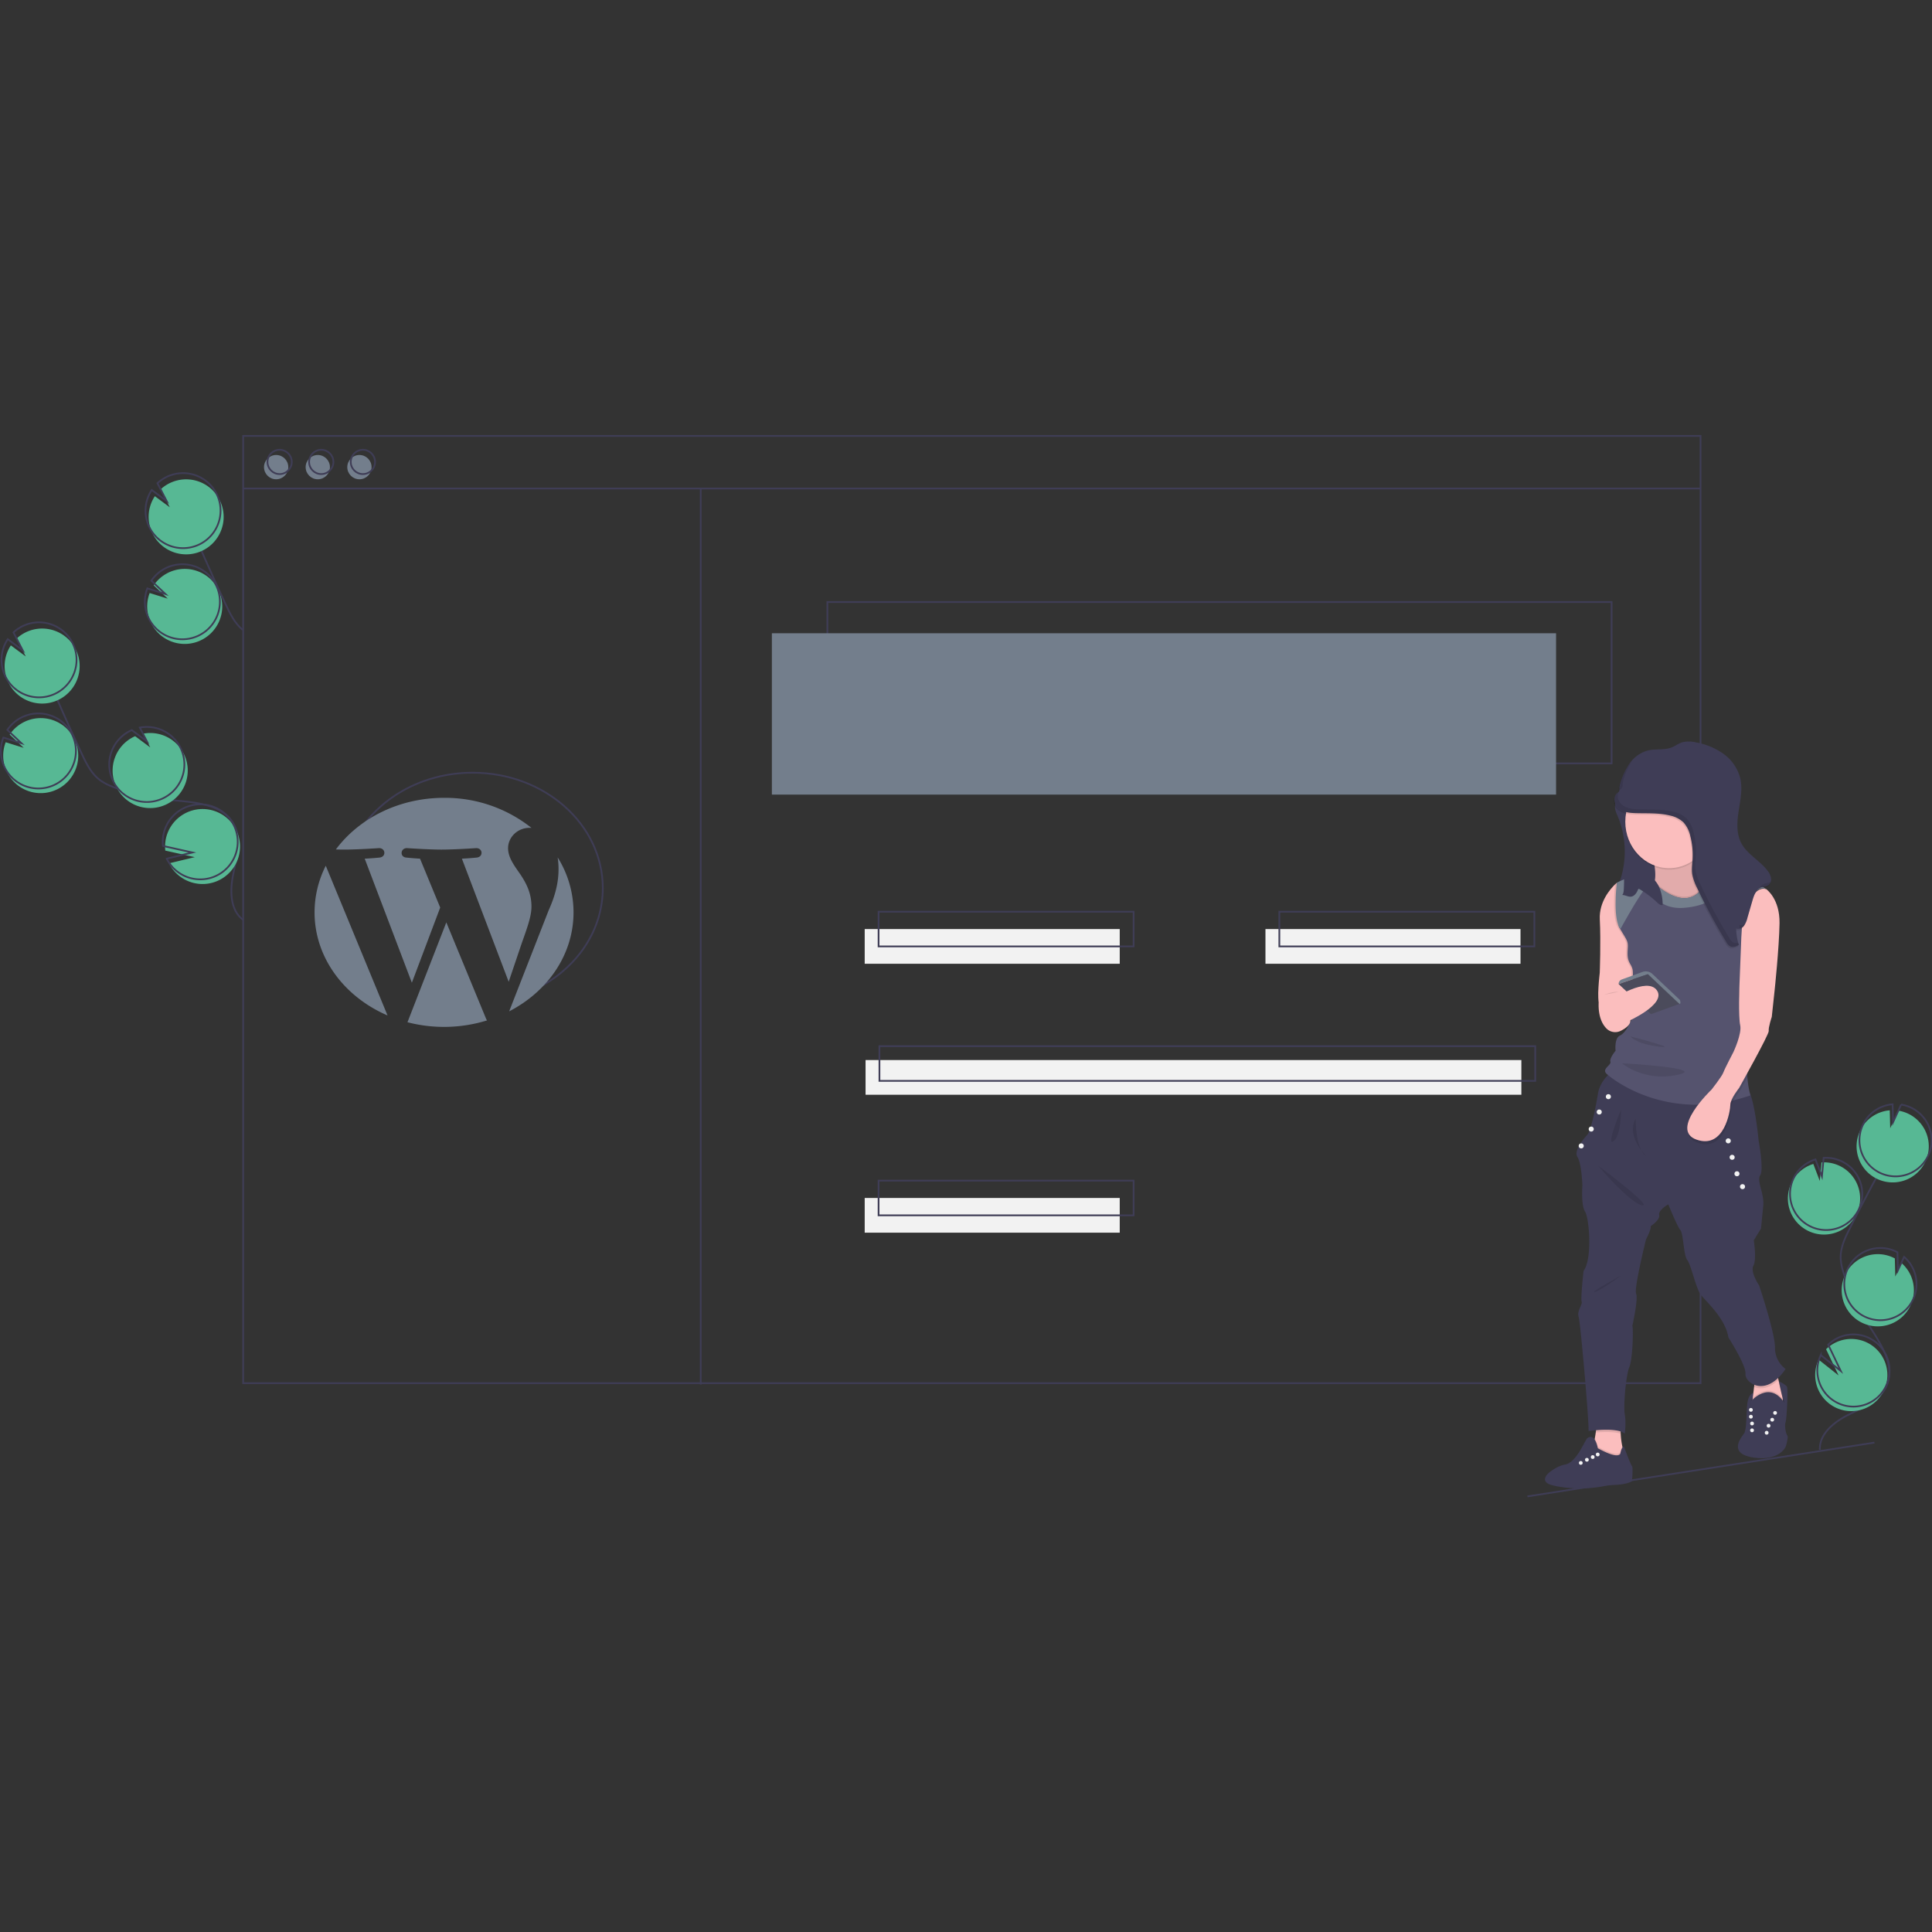 <?xml version="1.0" encoding="UTF-8" standalone="no"?>
<svg
   width="500"
   height="500"
   viewBox="0 0 500 500"
   role="img"
   artist="Katerina Limpitsouni"
   source="https://undraw.co/"
   version="1.1"
   id="svg233"
   sodipodi:docname="opensourcecto.svg"
   inkscape:version="1.3 (1:1.3+202307231459+0e150ed6c4)"
   xml:space="preserve"
   xmlns:inkscape="http://www.inkscape.org/namespaces/inkscape"
   xmlns:sodipodi="http://sodipodi.sourceforge.net/DTD/sodipodi-0.dtd"
   xmlns="http://www.w3.org/2000/svg"
   xmlns:svg="http://www.w3.org/2000/svg"
   xmlns:rdf="http://www.w3.org/1999/02/22-rdf-syntax-ns#"
   xmlns:cc="http://creativecommons.org/ns#"
   xmlns:dc="http://purl.org/dc/elements/1.1/"><rect x="0" y="0" width="500" height="500" fill="#333333" stroke="none"/><defs
     id="defs233" /><sodipodi:namedview
     id="namedview233"
     pagecolor="#ffffff"
     bordercolor="#000000"
     borderopacity="0.25"
     inkscape:showpageshadow="2"
     inkscape:pageopacity="0.0"
     inkscape:pagecheckerboard="0"
     inkscape:deskcolor="#d1d1d1"
     inkscape:zoom="0.52815315"
     inkscape:cx="443.0533"
     inkscape:cy="221.52665"
     inkscape:window-width="1280"
     inkscape:window-height="656"
     inkscape:window-x="0"
     inkscape:window-y="27"
     inkscape:window-maximized="1"
     inkscape:current-layer="svg233" /><title
     id="title1">next_js</title><g
     id="g235"
     transform="matrix(0.449,0,0,0.449,2.3038023e-5,112.588)"><rect
       x="476.902"
       y="96.25"
       width="452"
       height="93"
       fill="none"
       stroke="#3f3d56"
       stroke-miterlimit="10"
       id="rect1" /><path
       d="M 250.224,372.229 C 263.113,352.088 287.517,338.5 315.5,338.5 c 41.421,0 75,29.773 75,66.5 0,23.482 -13.726,44.121 -34.453,55.953"
       transform="translate(-43.056,-143.875)"
       fill="none"
       stroke="#3f3d56"
       stroke-miterlimit="10"
       id="path1-6" /><rect
       x="444.902"
       y="114.25"
       width="452"
       height="93"
       fill="#737e8c"
       id="rect2" /><circle
       cx="159.171"
       cy="18.5"
       r="7"
       fill="#737e8c"
       id="circle2" /><circle
       cx="183.171"
       cy="18.5"
       r="7"
       fill="#737e8c"
       id="circle3" /><circle
       cx="207.171"
       cy="18.5"
       r="7"
       fill="#737e8c"
       id="circle4" /><rect
       x="140.171"
       y="0.5"
       width="840"
       height="546"
       fill="none"
       stroke="#3f3d56"
       stroke-miterlimit="10"
       id="rect4-2" /><line
       x1="140.171"
       y1="30.835"
       x2="980.171"
       y2="30.835"
       fill="none"
       stroke="#3f3d56"
       stroke-miterlimit="10"
       id="line4" /><circle
       cx="161.171"
       cy="15.5"
       r="7"
       fill="none"
       stroke="#3f3d56"
       stroke-miterlimit="10"
       id="circle5" /><circle
       cx="185.171"
       cy="15.5"
       r="7"
       fill="none"
       stroke="#3f3d56"
       stroke-miterlimit="10"
       id="circle6" /><circle
       cx="209.171"
       cy="15.5"
       r="7"
       fill="none"
       stroke="#3f3d56"
       stroke-miterlimit="10"
       id="circle7" /><path
       d="m 75.273,348.424 a 21.619,21.619 0 1 0 -26.639,-31.903 l 8.097,7.652 -10.402,-3.233 a 21.538,21.538 0 0 0 0.428,16.47 21.2,21.2 0 0 0 3.153,5.08 21.615,21.615 0 0 0 25.363,5.934 z"
       transform="translate(-43.056,-143.875)"
       fill="#57b894"
       id="path7" /><path
       d="m 183.446,423.479 c -7.895,-5.539 -7.896,-17.168 -5.935,-26.611 1.961,-9.443 4.955,-19.745 0.503,-28.3 -6.398,-12.295 -23.215,-13.035 -37.012,-14.349 a 130.156,130.156 0 0 1 -30.048,-6.514 c -3.898,-1.344 -7.802,-2.914 -10.995,-5.524 -4.597,-3.759 -7.294,-9.302 -9.812,-14.68 Q 77.563,300.628 66.257,273.18"
       transform="translate(-43.056,-143.875)"
       fill="none"
       stroke="#3f3d56"
       stroke-miterlimit="10"
       id="path8" /><path
       d="m 73.931,345.74 a 21.619,21.619 0 1 0 -26.639,-31.903 l 8.097,7.652 -10.402,-3.233 a 21.538,21.538 0 0 0 0.428,16.47 21.199,21.199 0 0 0 3.153,5.08 21.615,21.615 0 0 0 25.363,5.934 z"
       transform="translate(-43.056,-143.875)"
       fill="none"
       stroke="#3f3d56"
       stroke-miterlimit="10"
       id="path9-9" /><path
       d="m 47.581,285.784 a 21.594,21.594 0 0 1 1.73,-20.666 l 8.61,6.398 -5.314,-10.3 a 21.617,21.617 0 1 1 -5.026,24.568 z"
       transform="translate(-43.056,-143.875)"
       fill="#57b894"
       id="path10-1" /><path
       d="M 45.792,282.207 A 21.594,21.594 0 0 1 47.522,261.541 l 8.61,6.398 -5.314,-10.3 a 21.617,21.617 0 1 1 -5.026,24.568 z"
       transform="translate(-43.056,-143.875)"
       fill="none"
       stroke="#3f3d56"
       stroke-miterlimit="10"
       id="path11-2" /><path
       d="m 138.413,357.002 a 21.617,21.617 0 0 0 -12.833,-40.992 l 4.084,7.915 -8.71,-6.475 a 0.376,0.376 0 0 0 -0.054,0.023 21.618,21.618 0 1 0 17.513,39.53 z"
       transform="translate(-43.056,-143.875)"
       fill="#57b894"
       id="path12-7" /><path
       d="m 136.475,353.499 a 21.617,21.617 0 0 0 -12.833,-40.992 l 4.084,7.915 -8.71,-6.475 a 0.378,0.378 0 0 0 -0.054,0.023 21.618,21.618 0 1 0 17.513,39.53 z"
       transform="translate(-43.056,-143.875)"
       fill="none"
       stroke="#3f3d56"
       stroke-miterlimit="10"
       id="path13-0" /><path
       d="m 147.043,398.488 a 21.608,21.608 0 1 0 -8.719,-15.097 l 16.989,3.787 -14.823,3.564 a 21.415,21.415 0 0 0 6.554,7.746 z"
       transform="translate(-43.056,-143.875)"
       fill="#57b894"
       id="path14-9" /><path
       d="m 145.701,395.804 a 21.608,21.608 0 1 0 -8.719,-15.097 l 16.989,3.787 -14.823,3.564 a 21.415,21.415 0 0 0 6.554,7.746 z"
       transform="translate(-43.056,-143.875)"
       fill="none"
       stroke="#3f3d56"
       stroke-miterlimit="10"
       id="path15-3" /><path
       d="m 1084.613,602.265 a 20.813,20.813 0 1 0 8.339,-39.133 l -0.986,10.679 -3.731,-9.8 a 20.734,20.734 0 0 0 -12.221,10.109 20.408,20.408 0 0 0 -1.974,5.407 20.809,20.809 0 0 0 10.574,22.737 z"
       transform="translate(-43.056,-143.875)"
       fill="#57b894"
       id="path16-6" /><path
       d="m 1092.029,728.797 c -0.494,-9.271 8.313,-16.181 16.631,-20.306 8.318,-4.125 17.9,-7.978 21.735,-16.433 5.513,-12.151 -3.919,-25.329 -11.121,-36.561 a 125.3,125.3 0 0 1 -12.919,-26.631 c -1.298,-3.751 -2.429,-7.641 -2.348,-11.61 0.116,-5.716 2.713,-11.052 5.29,-16.155 q 12.88,-25.498 26.954,-50.369"
       transform="translate(-43.056,-143.875)"
       fill="none"
       stroke="#3f3d56"
       stroke-miterlimit="10"
       id="path17-0" /><path
       d="m 1085.848,599.655 a 20.813,20.813 0 1 0 8.339,-39.133 l -0.986,10.679 -3.731,-9.8 a 20.734,20.734 0 0 0 -12.221,10.109 20.409,20.409 0 0 0 -1.974,5.407 20.809,20.809 0 0 0 10.574,22.737 z"
       transform="translate(-43.056,-143.875)"
       fill="none"
       stroke="#3f3d56"
       stroke-miterlimit="10"
       id="path18-6" /><path
       d="m 1115.608,544.074 a 20.788,20.788 0 0 1 16.682,-10.968 l 0.269,10.323 4.645,-10.145 a 20.81,20.81 0 1 1 -21.596,10.789 z"
       transform="translate(-43.056,-143.875)"
       fill="#57b894"
       id="path19-2" /><path
       d="m 1117.255,540.593 a 20.788,20.788 0 0 1 16.682,-10.968 l 0.269,10.323 4.645,-10.145 a 20.81,20.81 0 1 1 -21.596,10.789 z"
       transform="translate(-43.056,-143.875)"
       fill="none"
       stroke="#3f3d56"
       stroke-miterlimit="10"
       id="path20-6" /><path
       d="m 1115.628,655.189 a 20.81,20.81 0 0 0 23.426,-34.076 l -3.569,7.796 -0.27,-10.445 a 0.363,0.363 0 0 0 -0.05,-0.027 20.811,20.811 0 1 0 -19.538,36.752 z"
       transform="translate(-43.056,-143.875)"
       fill="#57b894"
       id="path21-1" /><path
       d="m 1117.131,651.64 a 20.81,20.81 0 0 0 23.426,-34.076 l -3.569,7.796 -0.27,-10.445 a 0.364,0.364 0 0 0 -0.05,-0.027 20.811,20.811 0 1 0 -19.538,36.752 z"
       transform="translate(-43.056,-143.875)"
       fill="none"
       stroke="#3f3d56"
       stroke-miterlimit="10"
       id="path22-8" /><path
       d="m 1089.331,686.374 a 20.801,20.801 0 1 0 6.255,-15.574 l 7.225,15.118 -11.507,-9.11 a 20.616,20.616 0 0 0 -1.974,9.566 z"
       transform="translate(-43.056,-143.875)"
       fill="#57b894"
       id="path23-7" /><path
       d="m 1090.566,683.763 a 20.801,20.801 0 1 0 6.255,-15.574 l 7.225,15.118 -11.507,-9.11 a 20.617,20.617 0 0 0 -1.974,9.566 z"
       transform="translate(-43.056,-143.875)"
       fill="none"
       stroke="#3f3d56"
       stroke-miterlimit="10"
       id="path24-9" /><path
       d="m 158.273,262.424 a 21.619,21.619 0 1 0 -26.639,-31.903 l 8.097,7.652 -10.402,-3.233 a 21.538,21.538 0 0 0 0.428,16.47 21.2,21.2 0 0 0 3.153,5.08 21.615,21.615 0 0 0 25.363,5.934 z"
       transform="translate(-43.056,-143.875)"
       fill="#57b894"
       id="path25-2" /><path
       d="m 182.959,256.182 c -4.597,-3.759 -7.294,-9.302 -9.812,-14.68 q -12.583,-26.874 -23.889,-54.321"
       transform="translate(-43.056,-143.875)"
       fill="none"
       stroke="#3f3d56"
       stroke-miterlimit="10"
       id="path26-0" /><path
       d="m 156.931,259.74 a 21.619,21.619 0 1 0 -26.639,-31.903 l 8.097,7.652 -10.402,-3.233 a 21.538,21.538 0 0 0 0.428,16.47 21.199,21.199 0 0 0 3.153,5.08 21.615,21.615 0 0 0 25.363,5.934 z"
       transform="translate(-43.056,-143.875)"
       fill="none"
       stroke="#3f3d56"
       stroke-miterlimit="10"
       id="path27-2" /><path
       d="m 130.581,199.784 a 21.594,21.594 0 0 1 1.73,-20.666 l 8.61,6.398 -5.314,-10.3 a 21.617,21.617 0 1 1 -5.026,24.568 z"
       transform="translate(-43.056,-143.875)"
       fill="#57b894"
       id="path28-3" /><path
       d="m 128.792,196.207 a 21.594,21.594 0 0 1 1.73,-20.666 l 8.61,6.398 L 133.818,171.639 a 21.617,21.617 0 1 1 -5.026,24.568 z"
       transform="translate(-43.056,-143.875)"
       fill="none"
       stroke="#3f3d56"
       stroke-miterlimit="10"
       id="path29-7" /><line
       x1="403.898"
       y1="30.835"
       x2="403.898"
       y2="547.276"
       fill="none"
       stroke="#3f3d56"
       stroke-miterlimit="10"
       id="line29" /><rect
       x="498.402"
       y="284.75"
       width="147"
       height="20"
       fill="#f2f2f2"
       id="rect29" /><rect
       x="729.402"
       y="284.75"
       width="147"
       height="20"
       fill="#f2f2f2"
       id="rect30" /><rect
       x="506.402"
       y="274.75"
       width="147"
       height="20"
       fill="none"
       stroke="#3f3d56"
       stroke-miterlimit="10"
       id="rect31" /><rect
       x="498.402"
       y="439.75"
       width="147"
       height="20"
       fill="#f2f2f2"
       id="rect32" /><rect
       x="506.402"
       y="429.75"
       width="147"
       height="20"
       fill="none"
       stroke="#3f3d56"
       stroke-miterlimit="10"
       id="rect33" /><rect
       x="498.902"
       y="360.25"
       width="378"
       height="20"
       fill="#f2f2f2"
       id="rect34" /><rect
       x="506.902"
       y="352.25"
       width="378"
       height="20"
       fill="none"
       stroke="#3f3d56"
       stroke-miterlimit="10"
       id="rect35" /><rect
       x="737.402"
       y="274.75"
       width="147"
       height="20"
       fill="none"
       stroke="#3f3d56"
       stroke-miterlimit="10"
       id="rect36" /><path
       d="m 974.123,360.062 a 20.521,20.521 0 0 0 1.201,3.143 52.963,52.963 0 0 1 0.653,39.866 c 3.588,-0.225 7.171,0.356 10.756,0.633 3.585,0.277 7.295,0.232 10.627,-1.171 3.332,-1.403 6.233,-4.409 6.719,-8.117 0.655,-5.007 -2.988,-9.374 -6.187,-13.174 -3.26,-3.872 -6.409,-8.143 -7.374,-13.193 -1.06,-5.551 0.449,-12.061 -3.058,-16.386 a 3.39,3.39 0 0 0 -1.166,-0.994 c -1.884,-0.863 -6.788,-0.836 -8.684,0.233 -2.918,1.646 -4.205,5.986 -3.488,9.159 z"
       transform="translate(-43.056,-143.875)"
       fill="#3f3d56"
       id="path36-5" /><path
       d="m 1073.427,722.203 a 25.204,25.204 0 0 1 -1.178,4.907 c 0,0 -3.633,8.362 -18.577,6.107 -9.762,-1.474 -9.697,-6.05 -8.078,-9.592 a 22.85,22.85 0 0 1 2.665,-4.148 c 1.452,-1.963 1.308,-9.452 1.819,-16.283 0.506,-6.835 3.594,-7.184 3.594,-7.184 l 0.183,7.69 c 5.819,-7.633 9.888,1.309 9.888,1.309 0,0 8.274,0.172 7.263,-4.07 -1.078,-4.518 -2.687,-11.672 -2.687,-11.672 0,0 4.004,1.858 4.728,3.167 0.728,1.309 -0.144,18.83 -0.798,20.501 -0.654,1.671 0,6.181 0.947,7.489 a 2.854,2.854 0 0 1 0.231,1.78 z"
       transform="translate(-43.056,-143.875)"
       fill="#3f3d56"
       id="path37-9" /><path
       d="m 1070.666,700.489 a 8.148,8.148 0 0 1 -5.697,7.764 10.973,10.973 0 0 1 -9.583,-1.461 5.625,5.625 0 0 1 -2.369,-5.274 l 0.231,-1.932 0.838,-7.044 1.151,-9.705 c 0,0 12.383,-6.307 11.559,-3.926 -0.31,0.89 0.375,4.894 1.357,9.561 0.698,3.337 1.544,7.01 2.29,10.124 a 8.068,8.068 0 0 1 0.223,1.893 z"
       transform="translate(-43.056,-143.875)"
       fill="#fbbebe"
       id="path38-2" /><path
       d="m 1052.258,699.957 c 0,0 10.723,-12.595 19.501,1.145 l -1.472,8.803 h -18.029 z"
       transform="translate(-43.056,-143.875)"
       opacity="0.1"
       id="path39-2" /><path
       d="m 1052.258,700.83 c 0,0 10.723,-12.595 19.501,1.145 l -1.472,8.803 h -18.029 z"
       transform="translate(-43.056,-143.875)"
       fill="#3f3d56"
       id="path40-8" /><circle
       cx="1023.14"
       cy="563.631"
       r="1.09"
       fill="#f2f2f2"
       id="circle40" /><circle
       cx="1009.201"
       cy="561.883"
       r="1.09"
       fill="#f2f2f2"
       id="circle41" /><circle
       cx="1019.379"
       cy="571.022"
       r="1.09"
       fill="#f2f2f2"
       id="circle42" /><circle
       cx="1009.861"
       cy="569.74"
       r="1.09"
       fill="#f2f2f2"
       id="circle43" /><circle
       cx="1021.487"
       cy="567.559"
       r="1.09"
       fill="#f2f2f2"
       id="circle44" /><circle
       cx="1009.201"
       cy="565.812"
       r="1.09"
       fill="#f2f2f2"
       id="circle45" /><circle
       cx="1018.289"
       cy="575.077"
       r="1.09"
       fill="#f2f2f2"
       id="circle46" /><circle
       cx="1009.862"
       cy="573.669"
       r="1.091"
       fill="#f2f2f2"
       id="circle47" /><path
       d="m 980.432,735.398 -14.83,5.016 c 0,0 -7.851,-7.851 -5.67,-10.25 0.929,-1.025 1.74,-4.427 2.36,-7.995 0.201,-1.125 0.379,-2.273 0.536,-3.363 0.515,-3.546 0.811,-6.525 0.811,-6.525 0,0 17.23,-8.288 14.394,0 a 20.409,20.409 0 0 0 -0.816,7.249 48.107,48.107 0 0 0 0.92,7.258 69.139,69.139 0 0 0 2.294,8.61 z"
       transform="translate(-43.056,-143.875)"
       fill="#fbbebe"
       id="path47" /><path
       d="m 980.432,735.398 -14.83,5.016 c 0,0 -7.851,-7.851 -5.67,-10.25 0.929,-1.025 1.74,-4.427 2.36,-7.995 a 15.499,15.499 0 0 1 1.732,4.833 c 12.811,7.036 13.029,2.835 13.029,2.835 a 7.787,7.787 0 0 1 1.086,-3.049 69.139,69.139 0 0 0 2.294,8.61 z"
       transform="translate(-43.056,-143.875)"
       opacity="0.1"
       id="path48" /><path
       d="m 983.703,746.848 c 0,0 -2.565,1.906 -10.085,2.181 a 39.653,39.653 0 0 0 -5.866,0.661 73.289,73.289 0 0 1 -24.058,0.65 52.184,52.184 0 0 1 -6.118,-1.201 c -7.742,-2.129 -1.854,-7.031 -1.854,-7.031 0,0 0.371,-0.323 1.012,-0.807 1.64,-1.23 5.042,-3.498 8.532,-4.048 4.85,-0.763 9.321,-9.378 9.321,-9.378 l 3.053,-5.509 c 4.741,-4.087 6.381,5.509 6.381,5.509 12.811,7.036 13.029,2.835 13.029,2.835 0.711,-3.764 2.02,-3.764 2.02,-3.764 0,0 3.193,8.597 4.349,10.743 a 2.127,2.127 0 0 0 0.283,0.436 c 0.763,0.763 -2e-5,8.724 -2e-5,8.724 z"
       transform="translate(-43.056,-143.875)"
       fill="#3f3d56"
       id="path49" /><circle
       cx="920.909"
       cy="587.597"
       r="1.09"
       fill="#f2f2f2"
       id="circle49" /><circle
       cx="914.664"
       cy="590.65"
       r="1.09"
       fill="#f2f2f2"
       id="circle50" /><circle
       cx="918.021"
       cy="589.086"
       r="1.09"
       fill="#f2f2f2"
       id="circle51" /><circle
       cx="911.15"
       cy="592.45"
       r="1.09"
       fill="#f2f2f2"
       id="circle52" /><path
       d="m 978.033,712.28 a 20.409,20.409 0 0 0 -0.816,7.249 c -3.869,-1.3 -10.207,-1.073 -14.39,-0.724 0.515,-3.546 0.811,-6.525 0.811,-6.525 0,0 17.23,-8.288 14.394,0 z"
       transform="translate(-43.056,-143.875)"
       opacity="0.1"
       id="path52" /><path
       d="m 1068.154,688.472 c -5.361,5.256 -10.486,5.583 -14.067,4.07 l 1.151,-9.705 c 0,0 12.383,-6.307 11.559,-3.926 -0.31,0.89 0.375,4.894 1.357,9.561 z"
       transform="translate(-43.056,-143.875)"
       opacity="0.1"
       id="path53" /><path
       d="m 974.108,509.451 c 0,0 -8.507,4.798 -10.033,14.176 -1.527,9.378 -4.144,21.373 -6.107,23.554 -1.963,2.181 -8.07,9.16 -5.67,12.868 2.399,3.708 2.835,16.357 2.835,16.357 0,0 -0.872,11.341 1.527,15.049 2.399,3.708 4.362,27.262 -0.872,34.241 0,0 -1.745,16.139 -1.09,17.666 0.654,1.527 -2.835,5.452 -1.745,8.724 1.09,3.271 6.325,63.466 5.67,65.865 0,0 16.575,-2.399 20.937,1.527 0,0 0.872,-6.543 0,-11.123 -0.872,-4.58 0.654,-22.682 2.617,-27.262 1.963,-4.58 2.399,-22.028 1.745,-23.772 0,0 3.49,-15.485 2.181,-18.538 -1.309,-3.053 5.67,-31.188 5.67,-31.188 0,0 3.49,-6.761 2.617,-7.633 0,0 5.67,-3.708 5.016,-6.543 -0.654,-2.835 5.234,-6.107 5.234,-6.107 0,0 5.234,12.868 6.979,14.83 1.745,1.963 1.813,14.612 3.96,17.23 2.147,2.617 4.982,16.357 7.817,20.065 2.835,3.708 14.176,13.522 15.921,24.645 0,0 10.251,15.921 9.814,20.937 -0.436,5.016 11.559,14.176 23.118,-2.835 a 15.114,15.114 0 0 1 -6.107,-12.431 c 0,-8.506 -9.16,-35.768 -9.16,-35.768 0,0 -5.234,-7.633 -3.271,-11.341 1.963,-3.708 0.218,-14.612 0.218,-14.612 l 4.144,-6.761 c 0,0 0.654,-6.543 1.308,-13.304 0.654,-6.761 -3.926,-14.176 -1.745,-17.448 2.181,-3.271 -0.872,-19.617 -0.872,-19.617 0,0 -2.714,-28.175 -6.761,-29.891 -4.047,-1.716 -75.896,-11.559 -75.896,-11.559 z"
       transform="translate(-43.056,-143.875)"
       fill="#3f3d56"
       id="path54" /><path
       d="m 993.98,469.976 c 0,0 -4.48,0.51 -9.919,1.025 -7.869,0.742 -17.749,1.492 -18.926,0.72 -1.989,-1.309 0,-17.884 0,-17.884 0,0 0.685,-18.102 0.031,-30.751 -0.532,-10.264 6.264,-17.801 8.842,-20.278 0.602,-0.576 0.973,-0.877 0.973,-0.877 l 2.181,1.745 12.431,21.155 z"
       transform="translate(-43.056,-143.875)"
       fill="#fbbebe"
       id="path55" /><path
       d="m 1042.589,400.404 -12.213,7.415 -20.065,15.267 c 0,0 -20.719,-10.905 -15.485,-17.23 a 9.806,9.806 0 0 0 1.915,-4.279 c 1.575,-7.284 -1.915,-17.749 -1.915,-17.749 0,0 27.297,-36.862 25.735,-8.288 -0.628,11.481 2.805,17.749 7.136,21.142 6.451,5.051 14.892,3.721 14.892,3.721 z"
       transform="translate(-43.056,-143.875)"
       fill="#fbbebe"
       id="path56" /><path
       d="m 1042.589,400.404 -12.213,7.415 -20.065,15.267 c 0,0 -20.719,-10.905 -15.485,-17.23 a 9.806,9.806 0 0 0 1.915,-4.279 c 1.575,-7.284 -1.915,-17.749 -1.915,-17.749 0,0 27.297,-36.862 25.735,-8.288 -0.628,11.481 2.805,17.749 7.136,21.142 6.451,5.051 14.892,3.721 14.892,3.721 z"
       transform="translate(-43.056,-143.875)"
       opacity="0.1"
       id="path57" /><ellipse
       cx="962.061"
       cy="223.748"
       rx="25.258"
       ry="26.76"
       opacity="0.1"
       id="ellipse57" /><ellipse
       cx="962.061"
       cy="222.876"
       rx="25.258"
       ry="26.76"
       fill="#fbbebe"
       id="ellipse58" /><path
       d="m 1042.589,400.404 -12.213,7.415 -20.065,15.267 c 0,0 -20.719,-10.905 -15.485,-17.23 a 9.806,9.806 0 0 0 1.915,-4.279 c 22.856,19.541 29.801,-0.685 30.956,-4.894 6.451,5.051 14.892,3.721 14.892,3.721 z"
       transform="translate(-43.056,-143.875)"
       opacity="0.1"
       id="path58" /><path
       d="m 993.98,469.976 c 0,0 -4.48,0.51 -9.919,1.025 -0.214,-4.693 -0.925,-10.002 -0.794,-13.238 0.218,-5.452 0.218,-6.107 -1.527,-9.16 -1.745,-3.053 -1.527,-5.452 -1.309,-9.378 0.209,-3.76 -0.785,-4.519 -4.323,-10.525 -0.153,-0.262 -0.31,-0.532 -0.475,-0.816 -1.736,-2.992 -2.233,-8.405 -2.251,-13.518 a 0.124,0.124 0 0 0 0,-0.057 c -0.004,-1.217 0.017,-2.417 0.061,-3.559 0.004,-0.048 0.004,-0.096 0.004,-0.144 0.127,-3.455 0.41,-6.399 0.558,-7.799 0.602,-0.576 0.973,-0.877 0.973,-0.877 l 2.181,1.745 12.431,21.155 z"
       transform="translate(-43.056,-143.875)"
       opacity="0.1"
       id="path59" /><path
       d="m 1058.458,403.625 c -0.017,-0.009 2.634,1.996 2.616,1.991 -7.895,-3.407 -12.375,13.753 -13.574,19.153 -0.223,0.995 -0.332,1.588 -0.332,1.588 0,0 0.14,1.448 0.314,3.751 0.589,7.712 1.601,24.981 -0.75,29.181 a 6.513,6.513 0 0 0 -0.563,1.4 c -0.742,2.552 -0.654,6.386 -0.27,10.111 a 101.265,101.265 0 0 0 1.923,11.389 c 0,0 5.234,13.304 3.053,22.028 a 32.363,32.363 0 0 0 -0.637,9.893 58.504,58.504 0 0 0 1.383,9.025 c 0.205,0.868 0.345,1.365 0.345,1.365 q -4.933,1.688 -9.644,2.8 a 93.55,93.55 0 0 1 -18.651,2.526 c -29.491,0.938 -49.128,-13.195 -53.765,-17.046 -0.366,-0.305 -0.641,-0.545 -0.816,-0.711 -3.053,-2.835 2.835,-5.016 2.181,-6.979 -0.654,-1.963 2.984,-6.325 2.984,-6.325 0,0 -0.803,-7.197 2.469,-8.724 3.271,-1.527 5.67,-6.761 7.516,-11.123 1.841,-4.362 -0.318,-15.703 -0.1,-21.155 0.218,-5.452 0.218,-6.107 -1.527,-9.16 -1.745,-3.053 -1.527,-5.452 -1.309,-9.378 0.209,-3.76 -0.785,-4.519 -4.323,-10.525 -0.153,-0.262 -0.31,-0.532 -0.475,-0.816 -1.736,-2.992 0.969,-8.147 0.952,-13.259 0.004,-0.018 1.004,0.017 1,0 -0.004,-1.217 -2.044,-2.857 -2,-4 0.004,-0.048 -1,-0.952 -1,-1 a 32.395,32.395 0 0 0 -0.479,-7.695 c 17.448,-8.942 21.591,0.375 21.591,0.375 25.517,21.962 31.31,-5.483 31.31,-5.483 13.888,-4.746 32.156,8.039 33.198,8.781 0.031,0.022 -2.621,-1.978 -2.621,-1.978 z"
       transform="translate(-43.056,-143.875)"
       fill="#55536e"
       id="path60" /><path
       d="m 964.838,467.752 c 0,0 -2.183,11.647 4.131,18.146 a 7.1,7.1 0 0 0 8.213,1.411 c 2.097,-1.031 4.442,-2.561 5.322,-4.523 1.735,-3.868 -3.708,-22.776 -17.666,-15.034 z"
       transform="translate(-43.056,-143.875)"
       fill="#fbbebe"
       id="path61" /><path
       d="m 1046.733,459.289 a 6.513,6.513 0 0 0 -0.563,1.4 l 0.999,-25.5 0.314,-5.082 c 0.589,7.712 1.601,24.981 -0.75,29.181 z"
       transform="translate(-43.056,-143.875)"
       opacity="0.1"
       id="path62" /><path
       d="m 1050.876,504.217 a 32.363,32.363 0 0 0 -0.637,9.893 c -1.413,2.56 -2.622,4.733 -3.407,6.146 -0.615,1.099 -0.973,1.736 -0.973,1.736 a 41.197,41.197 0 0 0 -3.538,5.308 10.263,10.263 0 0 0 -1.479,4.314 c 0,3.354 -3.38,25.709 -19.41,20.148 -10.351,-3.59 -3.743,-14.591 2.238,-21.936 a 82.147,82.147 0 0 1 6.377,-6.962 c 0,0 1.849,-2.355 3.625,-4.82 a 29.27,29.27 0 0 0 3.136,-4.994 c 0.763,-2.181 5.797,-11.777 5.797,-11.777 0,0 4.999,-10.578 3.908,-15.485 -0.611,-2.748 -0.676,-9.539 -0.615,-14.987 a 101.265,101.265 0 0 0 1.924,11.389 c 0,0 5.234,13.304 3.053,22.028 z"
       transform="translate(-43.056,-143.875)"
       opacity="0.1"
       id="path63" /><path
       d="m 1061.127,405.638 c 0,0 7.851,5.452 7.633,19.629 -0.218,14.176 -2.835,38.712 -2.835,38.712 l -1.636,15.267 c 0,0 -2.072,6.216 -1.745,8.07 0.327,1.854 -17.12,32.932 -17.12,32.932 0,0 -5.016,6.272 -5.016,9.624 0,3.352 -3.381,25.707 -19.41,20.146 -16.03,-5.561 8.615,-28.898 8.615,-28.898 0,0 5.998,-7.633 6.761,-9.814 0.763,-2.181 5.799,-11.777 5.799,-11.777 0,0 4.997,-10.578 3.906,-15.485 -1.091,-4.907 -0.436,-22.723 -0.436,-22.723 l 1.091,-27.875 0.436,-7.088 c 0,0 4.035,-23.554 13.958,-20.719 z"
       transform="translate(-43.056,-143.875)"
       fill="#fbbebe"
       id="path64" /><path
       d="m 977.842,457.674 11.901,-4.323 a 5.633,5.633 0 0 1 5.791,1.199 l 15.794,14.917 c 0,0 0.872,2.394 -0.291,2.288 -1.163,-0.107 -18.175,-17.118 -18.175,-17.118 l -16.866,5.67 v 0 a 2.801,2.801 0 0 1 1.845,-2.633 z"
       transform="translate(-43.056,-143.875)"
       fill="#737e8c"
       id="path65" /><polygon
       points="932.941,316.432 951.624,333.807 967.981,327.88 949.807,310.762 "
       fill="#4b4b5b"
       id="polygon65" /><circle
       cx="927.052"
       cy="381.352"
       r="1.454"
       fill="#f2f2f2"
       id="circle65" /><circle
       cx="917.165"
       cy="400.034"
       r="1.454"
       fill="#f2f2f2"
       id="circle66" /><circle
       cx="996.146"
       cy="406.826"
       r="1.454"
       fill="#f2f2f2"
       id="circle67" /><circle
       cx="1004.37"
       cy="433.219"
       r="1.454"
       fill="#f2f2f2"
       id="circle68" /><circle
       cx="1001.167"
       cy="425.791"
       r="1.454"
       fill="#f2f2f2"
       id="circle69" /><circle
       cx="998.387"
       cy="416.308"
       r="1.454"
       fill="#f2f2f2"
       id="circle70" /><circle
       cx="921.781"
       cy="390.196"
       r="1.454"
       fill="#f2f2f2"
       id="circle71" /><circle
       cx="911.398"
       cy="409.734"
       r="1.454"
       fill="#f2f2f2"
       id="circle72" /><path
       d="m 1061.079,405.603 v 0.013 c -7.895,-3.407 -12.375,13.753 -13.574,19.153 l -12.401,-17.749 c 0,0 -5.086,8.139 -21.517,9.378 -16.431,1.234 -20.427,-12.506 -20.427,-12.506 -2.255,-0.174 -12.466,18.207 -16.174,24.806 -0.153,-0.262 -0.31,-0.532 -0.475,-0.816 -1.736,-2.992 -2.233,-8.405 -2.251,-13.518 a 0.124,0.124 0 0 0 0,-0.057 c 0.013,-1.186 0.035,-2.377 0.061,-3.559 0.004,-0.048 0.004,-0.096 0.004,-0.144 0.179,-4.842 0.659,-8.676 0.659,-8.676 17.448,-8.942 21.591,0.375 21.591,0.375 25.517,21.962 31.31,-5.483 31.31,-5.483 13.888,-4.746 32.156,8.039 33.198,8.781 z"
       transform="translate(-43.056,-143.875)"
       fill="#737e8c"
       id="path72" /><path
       d="m 964.293,565.065 c 0.218,0.545 18.538,21.7 25.299,22.791 6.761,1.09 -25.299,-22.791 -25.299,-22.791 z"
       transform="translate(-43.056,-143.875)"
       opacity="0.1"
       id="path73" /><path
       d="m 977.411,532.617 c 0,0 0.186,14.916 -4.394,18.284 -4.58,3.368 4.394,-18.284 4.394,-18.284 z"
       transform="translate(-43.056,-143.875)"
       opacity="0.1"
       id="path74" /><path
       d="m 985.884,537.913 c 0,0 -0.436,17.557 6.107,21.7 0,0 -11.995,-11.668 -6.107,-21.7 z"
       transform="translate(-43.056,-143.875)"
       opacity="0.1"
       id="path75" /><path
       d="m 977.815,628.095 c 0,0 -12.213,9.051 -15.594,9.705 -3.38,0.654 15.594,-9.705 15.594,-9.705 z"
       transform="translate(-43.056,-143.875)"
       opacity="0.1"
       id="path76" /><path
       d="m 974.766,351.146 c -2.631,2.217 -1.684,6.82 1.005,8.968 2.688,2.148 6.364,2.477 9.804,2.566 6.621,0.171 13.349,-0.213 19.769,1.415 a 16.027,16.027 0 0 1 7.583,3.885 17.067,17.067 0 0 1 3.941,7.84 42.936,42.936 0 0 1 1.348,13.143 c -0.156,2.974 -0.622,5.966 -0.195,8.913 a 28.505,28.505 0 0 0 2.782,7.929 329.462,329.462 0 0 0 16.848,31.254 5.817,5.817 0 0 0 2.195,2.402 c 1.575,0.76 3.427,-0.011 5,-0.775 a 37.536,37.536 0 0 1 -1.543,-9.471 4.234,4.234 0 0 0 4.475,-1.563 12.418,12.418 0 0 0 2.039,-4.583 l 2.934,-10.111 c 0.907,-3.127 2.253,-6.715 5.376,-7.636 a 19.471,19.471 0 0 0 3.298,-0.769 4.222,4.222 0 0 0 2.037,-4.16 8.984,8.984 0 0 0 -1.969,-4.44 c -4.415,-5.94 -11.777,-9.463 -15.223,-16.013 -2.96,-5.625 -2.446,-12.394 -1.469,-18.674 0.976,-6.281 2.335,-12.737 0.833,-18.913 a 25.059,25.059 0 0 0 -9.726,-13.932 39.231,39.231 0 0 0 -15.907,-6.54 15.882,15.882 0 0 0 -8.04,0.054 c -1.983,0.67 -3.681,1.993 -5.617,2.79 -4.397,1.81 -9.466,0.729 -14.08,1.881 a 18.934,18.934 0 0 0 -10.414,7.524 39.942,39.942 0 0 0 -5.454,11.861 c -0.85,2.773 0.513,3.882 -1.964,5.39"
       transform="translate(-43.056,-143.875)"
       opacity="0.1"
       id="path77" /><path
       d="m 975.202,350.274 c -2.631,2.217 -1.684,6.82 1.005,8.968 2.688,2.148 6.364,2.477 9.804,2.566 6.621,0.171 13.349,-0.213 19.769,1.415 a 16.027,16.027 0 0 1 7.583,3.885 17.067,17.067 0 0 1 3.941,7.84 42.936,42.936 0 0 1 1.348,13.143 c -0.157,2.974 -0.622,5.966 -0.195,8.913 a 28.505,28.505 0 0 0 2.782,7.929 329.462,329.462 0 0 0 16.848,31.254 5.817,5.817 0 0 0 2.195,2.402 c 1.575,0.76 3.427,-0.011 5,-0.775 a 37.536,37.536 0 0 1 -1.543,-9.471 4.234,4.234 0 0 0 4.475,-1.563 12.418,12.418 0 0 0 2.039,-4.583 l 2.934,-10.111 c 0.907,-3.127 2.253,-6.715 5.376,-7.636 a 19.471,19.471 0 0 0 3.298,-0.769 4.222,4.222 0 0 0 2.037,-4.16 8.984,8.984 0 0 0 -1.969,-4.44 c -4.415,-5.94 -11.777,-9.463 -15.223,-16.013 -2.96,-5.625 -2.446,-12.394 -1.469,-18.674 0.976,-6.281 2.335,-12.737 0.833,-18.913 a 25.059,25.059 0 0 0 -9.726,-13.932 39.231,39.231 0 0 0 -15.907,-6.54 15.882,15.882 0 0 0 -8.04,0.054 c -1.983,0.67 -3.681,1.993 -5.617,2.79 -4.397,1.81 -9.466,0.729 -14.08,1.881 a 18.934,18.934 0 0 0 -10.414,7.524 39.942,39.942 0 0 0 -5.454,11.861 c -0.85,2.773 0.513,3.882 -1.964,5.39"
       transform="translate(-43.056,-143.875)"
       fill="#3f3d56"
       id="path78" /><path
       d="m 972.471,469.104 c 0,0 19.956,-13.304 25.626,-5.125 5.67,8.179 -17.557,18.211 -17.557,18.211 z"
       transform="translate(-43.056,-143.875)"
       fill="#fbbebe"
       id="path79" /><path
       d="m 978.994,405.884 c -0.073,1.282 -0.319,2.855 -1.034,3.088 1.862,-0.044 3.698,1.326 5.546,0.916 1.376,-0.305 2.67,-1.64 3.501,-3.61 a 1.683,1.683 0 0 1 0.469,-0.77 c 0.194,-0.114 0.405,-2.9e-4 0.599,0.114 a 58.216,58.216 0 0 1 10.038,7.578 c 1.022,0.952 2.157,1.984 3.277,1.486 a 25.023,25.023 0 0 0 -2.142,-10.494 13.411,13.411 0 0 0 -5.717,-6.254 17.509,17.509 0 0 0 -6.723,-1.75 6.735,6.735 0 0 1 -2.898,-0.721 c -0.991,-0.583 -4.157,-4.365 -4.867,-1.611 -0.343,1.33 0.099,4.163 0.11,5.634 0.015,2.134 -0.038,4.27 -0.159,6.394 z"
       transform="translate(-43.056,-143.875)"
       fill="#3f3d56"
       id="path80" /><g
       opacity="0.1"
       id="g85"><path
         d="m 1042.148,436.409 a 5.817,5.817 0 0 1 -2.195,-2.402 329.457,329.457 0 0 1 -16.848,-31.254 28.504,28.504 0 0 1 -2.782,-7.929 c -0.427,-2.947 0.039,-5.939 0.195,-8.913 a 42.936,42.936 0 0 0 -1.348,-13.143 17.067,17.067 0 0 0 -3.941,-7.84 16.027,16.027 0 0 0 -7.583,-3.885 c -6.42,-1.629 -13.148,-1.245 -19.769,-1.415 -3.44,-0.089 -7.116,-0.418 -9.804,-2.566 a 6.774,6.774 0 0 1 -2.24,-7.185 4.331,4.331 0 0 1 -0.558,0.445 c -2.567,2.234 -1.618,6.787 1.053,8.921 2.688,2.148 6.364,2.477 9.804,2.566 6.621,0.171 13.349,-0.213 19.769,1.415 a 16.027,16.027 0 0 1 7.583,3.885 17.067,17.067 0 0 1 3.941,7.84 42.936,42.936 0 0 1 1.348,13.143 c -0.156,2.974 -0.622,5.966 -0.195,8.913 a 28.504,28.504 0 0 0 2.782,7.929 329.457,329.457 0 0 0 16.848,31.254 5.817,5.817 0 0 0 2.195,2.402 c 1.575,0.76 3.427,-0.011 5,-0.775 -0.131,-0.439 -0.251,-0.88 -0.366,-1.323 a 3.984,3.984 0 0 1 -2.889,-0.083 z"
         transform="translate(-43.056,-143.875)"
         id="path81" /><path
         d="m 974.989,350.511 c 0.106,-0.064 0.195,-0.127 0.287,-0.19 0.017,-0.015 0.03,-0.032 0.048,-0.047 z"
         transform="translate(-43.056,-143.875)"
         id="path82" /><path
         d="m 977.021,348.14 c -0.092,0.063 -0.182,0.126 -0.287,0.19 l 0.335,-0.237 c -0.017,0.015 -0.031,0.032 -0.048,0.047 2.069,-1.415 0.864,-2.545 1.677,-5.2 a 40.348,40.348 0 0 1 5.323,-11.667 23.134,23.134 0 0 0 -1.614,1.988 39.942,39.942 0 0 0 -5.453,11.861 18.561,18.561 0 0 0 -0.427,3.535 4.17,4.17 0 0 1 0.494,-0.515 z"
         transform="translate(-43.056,-143.875)"
         id="path83" /><path
         d="m 1063.728,401.501 a 19.471,19.471 0 0 1 -3.298,0.769 6.361,6.361 0 0 0 -3.648,3.221 5.237,5.237 0 0 1 1.904,-1.04 19.471,19.471 0 0 0 3.298,-0.769 3.719,3.719 0 0 0 1.808,-2.216 c -0.021,0.011 -0.041,0.024 -0.063,0.035 z"
         transform="translate(-43.056,-143.875)"
         id="path84" /><path
         d="m 1045.605,426.163 q 0.038,1.134 0.146,2.264 a 4.912,4.912 0 0 0 2.584,-1.647 7.281,7.281 0 0 0 0.867,-1.349 3.888,3.888 0 0 1 -3.597,0.731 z"
         transform="translate(-43.056,-143.875)"
         id="path85" /></g><path
       d="m 967.644,466.508 c 0,0 5.262,-2.13 8.353,-1.657"
       transform="translate(-43.056,-143.875)"
       opacity="0.1"
       id="path86" /><path
       d="m 982.816,490.477 c 0,0 2.671,4.144 16.173,5.889 13.503,1.745 -16.173,-5.889 -16.173,-5.889 z"
       transform="translate(-43.056,-143.875)"
       opacity="0.1"
       id="path87" /><path
       d="m 977.96,505.962 c 0,0 12.145,10.687 31.626,6.761 19.481,-3.926 -31.626,-6.761 -31.626,-6.761 z"
       transform="translate(-43.056,-143.875)"
       opacity="0.1"
       id="path88" /><line
       x1="880.402"
       y1="611.75"
       x2="1080.402"
       y2="580.75"
       fill="none"
       stroke="#3f3d56"
       stroke-miterlimit="10"
       id="line88" /><path
       d="m 224.367,418.998 c 0,26.132 17.168,48.713 42.063,59.416 l -35.602,-86.283 a 59.386,59.386 0 0 0 -6.462,26.867 z m 125.019,-3.331 c 0,-8.159 -3.313,-13.809 -6.155,-18.207 -3.783,-5.438 -7.328,-10.043 -7.328,-15.481 0,-6.069 5.202,-11.718 12.531,-11.718 0.331,0 0.645,0.036 0.969,0.053 a 79.973,79.973 0 0 0 -50.401,-17.33 c -26.074,0 -49.014,11.833 -62.359,29.756 1.751,0.046 3.403,0.078 4.803,0.078 7.807,0 19.891,-0.838 19.891,-0.838 4.023,-0.21 4.498,5.017 0.48,5.438 0,0 -4.045,0.421 -8.544,0.629 L 280.451,459.555 296.786,416.226 285.156,388.046 c -4.019,-0.209 -7.826,-0.629 -7.826,-0.629 -4.022,-0.209 -3.55,-5.648 0.471,-5.438 0,0 12.325,0.838 19.659,0.838 7.805,0 19.891,-0.838 19.891,-0.838 4.026,-0.21 4.499,5.017 0.479,5.438 0,0 -4.052,0.421 -8.542,0.629 l 26.972,70.966 7.443,-22.004 c 3.228,-9.131 5.683,-15.69 5.683,-21.341 z"
       transform="translate(-43.056,-143.875)"
       fill="#737e8c"
       id="path89" /><path
       d="m 300.311,424.773 -22.393,57.555 a 83.947,83.947 0 0 0 45.868,-1.051 5.388,5.388 0 0 1 -0.531,-0.909 z m 64.18,-37.448 a 44.912,44.912 0 0 1 0.503,6.788 c 0,6.699 -1.414,14.23 -5.675,23.646 l -22.798,58.303 c 22.188,-11.445 37.113,-32.708 37.113,-57.064 a 59.783,59.783 0 0 0 -9.143,-31.673 z"
       transform="translate(-43.056,-143.875)"
       fill="#737e8c"
       id="path90" /></g></svg>
